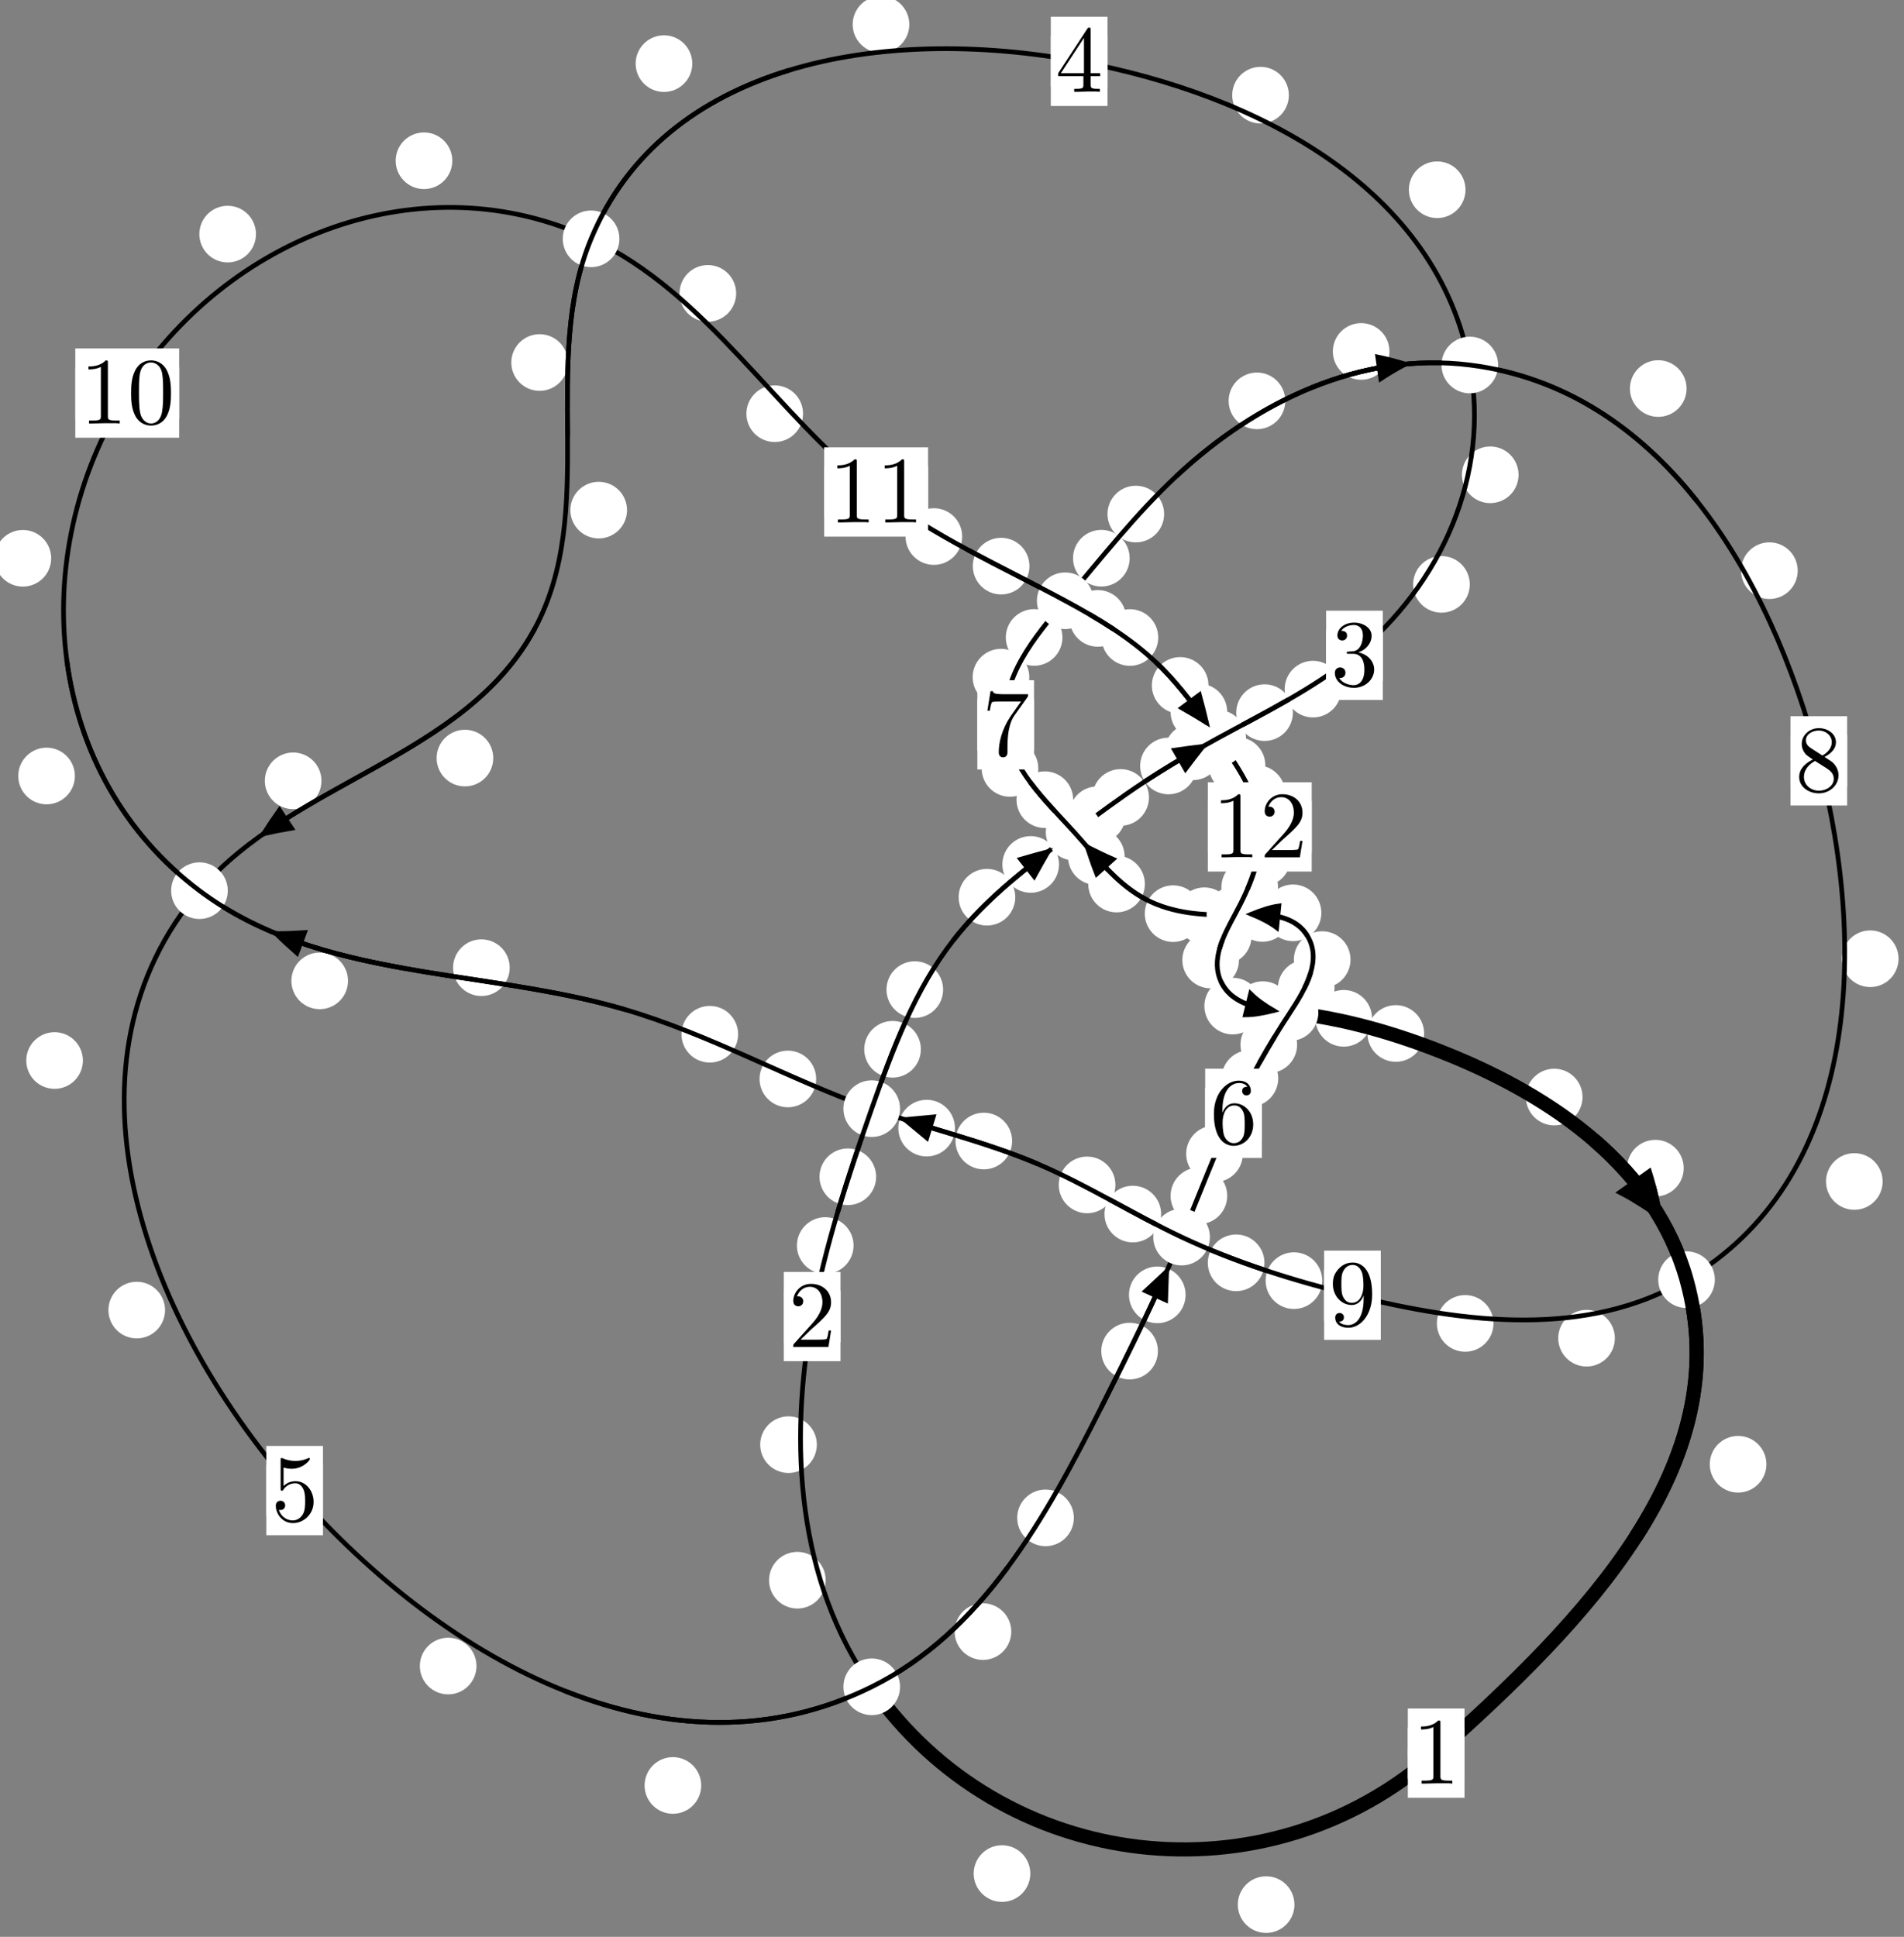 <?xml version="1.0"?>
<!-- Created by MetaPost 1.999 on 2021.07.06:0002 -->
<svg version="1.1" xmlns="http://www.w3.org/2000/svg" xmlns:xlink="http://www.w3.org/1999/xlink" width="200.946" height="204.384" viewBox="0 0 200.946 204.384">
<rect x="0" y="0" width="200.946" height="204.384" fill="#808080" stroke="none"/>
<!-- Original BoundingBox: -92.575653 -25.974442 108.369949 178.409973 -->
  <defs>
    <g transform="scale(0.01,0.01)" id="GLYPHcmr10_48">
      <path style="fill-rule: evenodd;" d="M460 -320C460 -400,455 -480,420 -554C374 -650,292 -666,250 -666C190 -666,117 -640,76 -547C44 -478,39 -400,39 -320C39 -245,43 -155,84 -79C127 2,200 22,249 22C303 22,379 1,423 -94C455 -163,460 -241,460 -320M249 -0C210 -0,151 -25,133 -121C122 -181,122 -273,122 -332C122 -396,122 -462,130 -516C149 -635,224 -644,249 -644C282 -644,348 -626,367 -527C377 -471,377 -395,377 -332C377 -257,377 -189,366 -125C351 -30,294 -0,249 -0"></path>
    </g>
    <g transform="scale(0.01,0.01)" id="GLYPHcmr10_49">
      <path style="fill-rule: evenodd;" d="M294 -640C294 -664,294 -666,271 -666C209 -602,121 -602,89 -602L89 -571C109 -571,168 -571,220 -597L220 -79C220 -43,217 -31,127 -31L95 -31L95 -0L257 -0L130 -3L217 -3L257 -3L297 -3L384 -3L419 -0L419 -31L387 -31C297 -31,294 -42,294 -79"></path>
    </g>
    <g transform="scale(0.01,0.01)" id="GLYPHcmr10_50">
      <path style="fill-rule: evenodd;" d="M127 -77L233 -180C389 -318,449 -372,449 -472C449 -586,359 -666,237 -666C124 -666,50 -574,50 -485C50 -429,100 -429,103 -429C120 -429,155 -441,155 -482C155 -508,137 -534,102 -534C94 -534,92 -534,89 -533C112 -598,166 -635,224 -635C315 -635,358 -554,358 -472C358 -392,308 -313,253 -251L61 -37C50 -26,50 -24,50 -0L421 -0L449 -174L424 -174C419 -144,412 -100,402 -85C395 -77,329 -77,307 -77"></path>
    </g>
    <g transform="scale(0.01,0.01)" id="GLYPHcmr10_51">
      <path style="fill-rule: evenodd;" d="M290 -352C372 -379,430 -449,430 -528C430 -610,342 -666,246 -666C145 -666,69 -606,69 -530C69 -497,91 -478,120 -478C151 -478,171 -500,171 -529C171 -579,124 -579,109 -579C140 -628,206 -641,242 -641C283 -641,338 -619,338 -529C338 -517,336 -459,310 -415C280 -367,246 -364,221 -363C213 -362,189 -360,182 -360C174 -359,167 -358,167 -348C167 -337,174 -337,191 -337L235 -337C317 -337,354 -269,354 -171C354 -35,285 -6,241 -6C198 -6,123 -23,88 -82C123 -77,154 -99,154 -137C154 -173,127 -193,98 -193C74 -193,42 -179,42 -135C42 -44,135 22,244 22C366 22,457 -69,457 -171C457 -253,394 -331,290 -352"></path>
    </g>
    <g transform="scale(0.01,0.01)" id="GLYPHcmr10_52">
      <path style="fill-rule: evenodd;" d="M294 -165L294 -78C294 -42,292 -31,218 -31L197 -31L197 -0L332 -0L238 -3L290 -3L332 -3L374 -3L427 -3L468 -0L468 -31L447 -31C373 -31,371 -42,371 -78L371 -165L471 -165L471 -196L371 -196L371 -651C371 -671,371 -677,355 -677C346 -677,343 -677,335 -665L28 -196L28 -165M300 -196L56 -196L300 -569"></path>
    </g>
    <g transform="scale(0.01,0.01)" id="GLYPHcmr10_53">
      <path style="fill-rule: evenodd;" d="M449 -201C449 -320,367 -420,259 -420C211 -420,168 -404,132 -369L132 -564C152 -558,185 -551,217 -551C340 -551,410 -642,410 -655C410 -661,407 -666,400 -666C399 -666,397 -666,392 -663C372 -654,323 -634,256 -634C216 -634,170 -641,123 -662C115 -665,113 -665,111 -665C101 -665,101 -657,101 -641L101 -345C101 -327,101 -319,115 -319C122 -319,124 -322,128 -328C139 -344,176 -398,257 -398C309 -398,334 -352,342 -334C358 -297,360 -258,360 -208C360 -173,360 -113,336 -71C312 -32,275 -6,229 -6C156 -6,99 -59,82 -118C85 -117,88 -116,99 -116C132 -116,149 -141,149 -165C149 -189,132 -214,99 -214C85 -214,50 -207,50 -161C50 -75,119 22,231 22C347 22,449 -74,449 -201"></path>
    </g>
    <g transform="scale(0.01,0.01)" id="GLYPHcmr10_54">
      <path style="fill-rule: evenodd;" d="M132 -328L132 -352C132 -605,256 -641,307 -641C331 -641,373 -635,395 -601C380 -601,340 -601,340 -556C340 -525,364 -510,386 -510C402 -510,432 -519,432 -558C432 -618,388 -666,305 -666C177 -666,42 -537,42 -316C42 -49,158 22,251 22C362 22,457 -72,457 -204C457 -331,368 -427,257 -427C189 -427,152 -376,132 -328M251 -6C188 -6,158 -66,152 -81C134 -128,134 -208,134 -226C134 -304,166 -404,256 -404C272 -404,318 -404,349 -342C367 -305,367 -254,367 -205C367 -157,367 -107,350 -71C320 -11,274 -6,251 -6"></path>
    </g>
    <g transform="scale(0.01,0.01)" id="GLYPHcmr10_55">
      <path style="fill-rule: evenodd;" d="M476 -609C485 -621,485 -623,485 -644L242 -644C120 -644,118 -657,114 -676L89 -676L56 -470L81 -470C84 -486,93 -549,106 -561C113 -567,191 -567,204 -567L411 -567C400 -551,321 -442,299 -409C209 -274,176 -135,176 -33C176 -23,176 22,222 22C268 22,268 -23,268 -33L268 -84C268 -139,271 -194,279 -248C283 -271,297 -357,341 -419"></path>
    </g>
    <g transform="scale(0.01,0.01)" id="GLYPHcmr10_56">
      <path style="fill-rule: evenodd;" d="M163 -457C117 -487,113 -521,113 -538C113 -599,178 -641,249 -641C322 -641,386 -589,386 -517C386 -460,347 -412,287 -377M309 -362C381 -399,430 -451,430 -517C430 -609,341 -666,250 -666C150 -666,69 -592,69 -499C69 -481,71 -436,113 -389C124 -377,161 -352,186 -335C128 -306,42 -250,42 -151C42 -45,144 22,249 22C362 22,457 -61,457 -168C457 -204,446 -249,408 -291C389 -312,373 -322,309 -362M209 -320L332 -242C360 -223,407 -193,407 -132C407 -58,332 -6,250 -6C164 -6,92 -68,92 -151C92 -209,124 -273,209 -320"></path>
    </g>
    <g transform="scale(0.01,0.01)" id="GLYPHcmr10_57">
      <path style="fill-rule: evenodd;" d="M367 -318L367 -286C367 -52,263 -6,205 -6C188 -6,134 -8,107 -42C151 -42,159 -71,159 -88C159 -119,135 -134,113 -134C97 -134,67 -125,67 -86C67 -19,121 22,206 22C335 22,457 -114,457 -329C457 -598,342 -666,253 -666C198 -666,149 -648,106 -603C65 -558,42 -516,42 -441C42 -316,130 -218,242 -218C303 -218,344 -260,367 -318M243 -241C227 -241,181 -241,150 -304C132 -341,132 -391,132 -440C132 -494,132 -541,153 -578C180 -628,218 -641,253 -641C299 -641,332 -607,349 -562C361 -530,365 -467,365 -421C365 -338,331 -241,243 -241"></path>
    </g>
  </defs>
  <path d="M136.614 200.986C136.614 200.193,136.299 199.433,135.739 198.872C135.178 198.312,134.418 197.997,133.626 197.997C132.833 197.997,132.073 198.312,131.512 198.872C130.952 199.433,130.637 200.193,130.637 200.986C130.637 201.778,130.952 202.539,131.512 203.099C132.073 203.66,132.833 203.974,133.626 203.974C134.418 203.974,135.178 203.66,135.739 203.099C136.299 202.539,136.614 201.778,136.614 200.986Z" style="fill: rgb(100%,100%,100%);stroke: none;"></path>
  <path d="M154.56 185.003C154.56 184.21,154.245 183.45,153.684 182.89C153.124 182.329,152.364 182.014,151.571 182.014C150.778 182.014,150.018 182.329,149.458 182.89C148.897 183.45,148.582 184.21,148.582 185.003C148.582 185.796,148.897 186.556,149.458 187.116C150.018 187.677,150.778 187.992,151.571 187.992C152.364 187.992,153.124 187.677,153.684 187.116C154.245 186.556,154.56 185.796,154.56 185.003Z" style="fill: rgb(100%,100%,100%);stroke: none;"></path>
  <path d="M87.142 166.752C87.142 165.959,86.827 165.199,86.266 164.639C85.706 164.078,84.946 163.763,84.153 163.763C83.36 163.763,82.6 164.078,82.04 164.639C81.479 165.199,81.164 165.959,81.164 166.752C81.164 167.545,81.479 168.305,82.04 168.865C82.6 169.426,83.36 169.741,84.153 169.741C84.946 169.741,85.706 169.426,86.266 168.865C86.827 168.305,87.142 167.545,87.142 166.752Z" style="fill: rgb(100%,100%,100%);stroke: none;"></path>
  <path d="M108.738 197.709C108.738 196.916,108.423 196.156,107.863 195.595C107.302 195.035,106.542 194.72,105.75 194.72C104.957 194.72,104.197 195.035,103.636 195.595C103.076 196.156,102.761 196.916,102.761 197.709C102.761 198.501,103.076 199.262,103.636 199.822C104.197 200.382,104.957 200.697,105.75 200.697C106.542 200.697,107.302 200.382,107.863 199.822C108.423 199.262,108.738 198.501,108.738 197.709Z" style="fill: rgb(100%,100%,100%);stroke: none;"></path>
  <path d="M90.084 131.435C90.084 130.642,89.769 129.882,89.208 129.322C88.648 128.761,87.888 128.446,87.095 128.446C86.302 128.446,85.542 128.761,84.982 129.322C84.421 129.882,84.106 130.642,84.106 131.435C84.106 132.228,84.421 132.988,84.982 133.548C85.542 134.109,86.302 134.424,87.095 134.424C87.888 134.424,88.648 134.109,89.208 133.548C89.769 132.988,90.084 132.228,90.084 131.435Z" style="fill: rgb(100%,100%,100%);stroke: none;"></path>
  <path d="M86.208 152.448C86.208 151.656,85.893 150.896,85.333 150.335C84.772 149.775,84.012 149.46,83.22 149.46C82.427 149.46,81.667 149.775,81.106 150.335C80.546 150.896,80.231 151.656,80.231 152.448C80.231 153.241,80.546 154.001,81.106 154.562C81.667 155.122,82.427 155.437,83.22 155.437C84.012 155.437,84.772 155.122,85.333 154.562C85.893 154.001,86.208 153.241,86.208 152.448Z" style="fill: rgb(100%,100%,100%);stroke: none;"></path>
  <path d="M97.187 110.727C97.187 109.934,96.872 109.174,96.312 108.613C95.751 108.053,94.991 107.738,94.199 107.738C93.406 107.738,92.646 108.053,92.085 108.613C91.525 109.174,91.21 109.934,91.21 110.727C91.21 111.519,91.525 112.28,92.085 112.84C92.646 113.401,93.406 113.715,94.199 113.715C94.991 113.715,95.751 113.401,96.312 112.84C96.872 112.28,97.187 111.519,97.187 110.727Z" style="fill: rgb(100%,100%,100%);stroke: none;"></path>
  <path d="M92.466 124.18C92.466 123.387,92.151 122.627,91.591 122.066C91.03 121.506,90.27 121.191,89.478 121.191C88.685 121.191,87.925 121.506,87.364 122.066C86.804 122.627,86.489 123.387,86.489 124.18C86.489 124.972,86.804 125.732,87.364 126.293C87.925 126.853,88.685 127.168,89.478 127.168C90.27 127.168,91.03 126.853,91.591 126.293C92.151 125.732,92.466 124.972,92.466 124.18Z" style="fill: rgb(100%,100%,100%);stroke: none;"></path>
  <path d="M107.151 94.679C107.151 93.887,106.836 93.127,106.276 92.566C105.715 92.006,104.955 91.691,104.162 91.691C103.37 91.691,102.609 92.006,102.049 92.566C101.488 93.127,101.174 93.887,101.174 94.679C101.174 95.472,101.488 96.232,102.049 96.793C102.609 97.353,103.37 97.668,104.162 97.668C104.955 97.668,105.715 97.353,106.276 96.793C106.836 96.232,107.151 95.472,107.151 94.679Z" style="fill: rgb(100%,100%,100%);stroke: none;"></path>
  <path d="M99.536 104.428C99.536 103.635,99.221 102.875,98.661 102.315C98.1 101.754,97.34 101.439,96.547 101.439C95.755 101.439,94.994 101.754,94.434 102.315C93.874 102.875,93.559 103.635,93.559 104.428C93.559 105.221,93.874 105.981,94.434 106.541C94.994 107.102,95.755 107.417,96.547 107.417C97.34 107.417,98.1 107.102,98.661 106.541C99.221 105.981,99.536 105.221,99.536 104.428Z" style="fill: rgb(100%,100%,100%);stroke: none;"></path>
  <path d="M118.804 85.978C118.804 85.185,118.489 84.425,117.928 83.864C117.368 83.304,116.608 82.989,115.815 82.989C115.022 82.989,114.262 83.304,113.702 83.864C113.141 84.425,112.826 85.185,112.826 85.978C112.826 86.77,113.141 87.531,113.702 88.091C114.262 88.651,115.022 88.966,115.815 88.966C116.608 88.966,117.368 88.651,117.928 88.091C118.489 87.531,118.804 86.77,118.804 85.978Z" style="fill: rgb(100%,100%,100%);stroke: none;"></path>
  <path d="M111.767 91.22C111.767 90.428,111.452 89.668,110.892 89.107C110.331 88.547,109.571 88.232,108.778 88.232C107.986 88.232,107.225 88.547,106.665 89.107C106.104 89.668,105.789 90.428,105.789 91.22C105.789 92.013,106.104 92.773,106.665 93.334C107.225 93.894,107.986 94.209,108.778 94.209C109.571 94.209,110.331 93.894,110.892 93.334C111.452 92.773,111.767 92.013,111.767 91.22Z" style="fill: rgb(100%,100%,100%);stroke: none;"></path>
  <path d="M126.306 80.83C126.306 80.037,125.991 79.277,125.431 78.717C124.87 78.156,124.11 77.841,123.318 77.841C122.525 77.841,121.765 78.156,121.204 78.717C120.644 79.277,120.329 80.037,120.329 80.83C120.329 81.623,120.644 82.383,121.204 82.943C121.765 83.504,122.525 83.819,123.318 83.819C124.11 83.819,124.87 83.504,125.431 82.943C125.991 82.383,126.306 81.623,126.306 80.83Z" style="fill: rgb(100%,100%,100%);stroke: none;"></path>
  <path d="M121.26 84.15C121.26 83.358,120.945 82.598,120.385 82.037C119.824 81.477,119.064 81.162,118.272 81.162C117.479 81.162,116.719 81.477,116.158 82.037C115.598 82.598,115.283 83.358,115.283 84.15C115.283 84.943,115.598 85.703,116.158 86.264C116.719 86.824,117.479 87.139,118.272 87.139C119.064 87.139,119.824 86.824,120.385 86.264C120.945 85.703,121.26 84.943,121.26 84.15Z" style="fill: rgb(100%,100%,100%);stroke: none;"></path>
  <path d="M136.449 75.201C136.449 74.408,136.134 73.648,135.574 73.087C135.013 72.527,134.253 72.212,133.461 72.212C132.668 72.212,131.908 72.527,131.347 73.087C130.787 73.648,130.472 74.408,130.472 75.201C130.472 75.993,130.787 76.753,131.347 77.314C131.908 77.874,132.668 78.189,133.461 78.189C134.253 78.189,135.013 77.874,135.574 77.314C136.134 76.753,136.449 75.993,136.449 75.201Z" style="fill: rgb(100%,100%,100%);stroke: none;"></path>
  <path d="M128.885 79.333C128.885 78.54,128.57 77.78,128.009 77.22C127.449 76.659,126.689 76.344,125.896 76.344C125.103 76.344,124.343 76.659,123.783 77.22C123.222 77.78,122.907 78.54,122.907 79.333C122.907 80.126,123.222 80.886,123.783 81.446C124.343 82.007,125.103 82.322,125.896 82.322C126.689 82.322,127.449 82.007,128.009 81.446C128.57 80.886,128.885 80.126,128.885 79.333Z" style="fill: rgb(100%,100%,100%);stroke: none;"></path>
  <path d="M155.121 61.666C155.121 60.874,154.806 60.113,154.246 59.553C153.685 58.992,152.925 58.678,152.133 58.678C151.34 58.678,150.58 58.992,150.019 59.553C149.459 60.113,149.144 60.874,149.144 61.666C149.144 62.459,149.459 63.219,150.019 63.78C150.58 64.34,151.34 64.655,152.133 64.655C152.925 64.655,153.685 64.34,154.246 63.78C154.806 63.219,155.121 62.459,155.121 61.666Z" style="fill: rgb(100%,100%,100%);stroke: none;"></path>
  <path d="M141.562 72.72C141.562 71.927,141.247 71.167,140.686 70.606C140.126 70.046,139.366 69.731,138.573 69.731C137.78 69.731,137.02 70.046,136.46 70.606C135.899 71.167,135.584 71.927,135.584 72.72C135.584 73.512,135.899 74.273,136.46 74.833C137.02 75.394,137.78 75.709,138.573 75.709C139.366 75.709,140.126 75.394,140.686 74.833C141.247 74.273,141.562 73.512,141.562 72.72Z" style="fill: rgb(100%,100%,100%);stroke: none;"></path>
  <path d="M154.667 20.023C154.667 19.231,154.353 18.47,153.792 17.91C153.232 17.349,152.471 17.034,151.679 17.034C150.886 17.034,150.126 17.349,149.565 17.91C149.005 18.47,148.69 19.231,148.69 20.023C148.69 20.816,149.005 21.576,149.565 22.137C150.126 22.697,150.886 23.012,151.679 23.012C152.471 23.012,153.232 22.697,153.792 22.137C154.353 21.576,154.667 20.816,154.667 20.023Z" style="fill: rgb(100%,100%,100%);stroke: none;"></path>
  <path d="M160.268 50.104C160.268 49.312,159.953 48.552,159.392 47.991C158.832 47.431,158.072 47.116,157.279 47.116C156.486 47.116,155.726 47.431,155.166 47.991C154.605 48.552,154.29 49.312,154.29 50.104C154.29 50.897,154.605 51.657,155.166 52.218C155.726 52.778,156.486 53.093,157.279 53.093C158.072 53.093,158.832 52.778,159.392 52.218C159.953 51.657,160.268 50.897,160.268 50.104Z" style="fill: rgb(100%,100%,100%);stroke: none;"></path>
  <path d="M95.968 2.579C95.968 1.786,95.653 1.026,95.092 0.465C94.532 -0.095,93.772 -0.41,92.979 -0.41C92.186 -0.41,91.426 -0.095,90.866 0.465C90.305 1.026,89.99 1.786,89.99 2.579C89.99 3.371,90.305 4.132,90.866 4.692C91.426 5.253,92.186 5.568,92.979 5.568C93.772 5.568,94.532 5.253,95.092 4.692C95.653 4.132,95.968 3.371,95.968 2.579Z" style="fill: rgb(100%,100%,100%);stroke: none;"></path>
  <path d="M136.024 10.043C136.024 9.25,135.709 8.49,135.149 7.93C134.588 7.369,133.828 7.054,133.036 7.054C132.243 7.054,131.483 7.369,130.922 7.93C130.362 8.49,130.047 9.25,130.047 10.043C130.047 10.836,130.362 11.596,130.922 12.156C131.483 12.717,132.243 13.032,133.036 13.032C133.828 13.032,134.588 12.717,135.149 12.156C135.709 11.596,136.024 10.836,136.024 10.043Z" style="fill: rgb(100%,100%,100%);stroke: none;"></path>
  <path d="M59.94 38.255C59.94 37.463,59.625 36.702,59.064 36.142C58.504 35.581,57.744 35.266,56.951 35.266C56.158 35.266,55.398 35.581,54.838 36.142C54.277 36.702,53.962 37.463,53.962 38.255C53.962 39.048,54.277 39.808,54.838 40.369C55.398 40.929,56.158 41.244,56.951 41.244C57.744 41.244,58.504 40.929,59.064 40.369C59.625 39.808,59.94 39.048,59.94 38.255Z" style="fill: rgb(100%,100%,100%);stroke: none;"></path>
  <path d="M73.063 6.715C73.063 5.922,72.748 5.162,72.188 4.601C71.627 4.041,70.867 3.726,70.075 3.726C69.282 3.726,68.522 4.041,67.961 4.601C67.401 5.162,67.086 5.922,67.086 6.715C67.086 7.507,67.401 8.267,67.961 8.828C68.522 9.388,69.282 9.703,70.075 9.703C70.867 9.703,71.627 9.388,72.188 8.828C72.748 8.267,73.063 7.507,73.063 6.715Z" style="fill: rgb(100%,100%,100%);stroke: none;"></path>
  <path d="M52.058 79.996C52.058 79.203,51.743 78.443,51.183 77.882C50.622 77.322,49.862 77.007,49.069 77.007C48.277 77.007,47.516 77.322,46.956 77.882C46.395 78.443,46.08 79.203,46.08 79.996C46.08 80.788,46.395 81.549,46.956 82.109C47.516 82.67,48.277 82.985,49.069 82.985C49.862 82.985,50.622 82.67,51.183 82.109C51.743 81.549,52.058 80.788,52.058 79.996Z" style="fill: rgb(100%,100%,100%);stroke: none;"></path>
  <path d="M66.176 53.83C66.176 53.038,65.861 52.277,65.301 51.717C64.74 51.157,63.98 50.842,63.187 50.842C62.395 50.842,61.634 51.157,61.074 51.717C60.513 52.277,60.198 53.038,60.198 53.83C60.198 54.623,60.513 55.383,61.074 55.944C61.634 56.504,62.395 56.819,63.187 56.819C63.98 56.819,64.74 56.504,65.301 55.944C65.861 55.383,66.176 54.623,66.176 53.83Z" style="fill: rgb(100%,100%,100%);stroke: none;"></path>
  <path d="M8.749 111.912C8.749 111.119,8.434 110.359,7.874 109.799C7.313 109.238,6.553 108.923,5.761 108.923C4.968 108.923,4.208 109.238,3.647 109.799C3.087 110.359,2.772 111.119,2.772 111.912C2.772 112.705,3.087 113.465,3.647 114.025C4.208 114.586,4.968 114.901,5.761 114.901C6.553 114.901,7.313 114.586,7.874 114.025C8.434 113.465,8.749 112.705,8.749 111.912Z" style="fill: rgb(100%,100%,100%);stroke: none;"></path>
  <path d="M33.927 82.396C33.927 81.604,33.612 80.843,33.052 80.283C32.491 79.722,31.731 79.407,30.939 79.407C30.146 79.407,29.386 79.722,28.825 80.283C28.265 80.843,27.95 81.604,27.95 82.396C27.95 83.189,28.265 83.949,28.825 84.51C29.386 85.07,30.146 85.385,30.939 85.385C31.731 85.385,32.491 85.07,33.052 84.51C33.612 83.949,33.927 83.189,33.927 82.396Z" style="fill: rgb(100%,100%,100%);stroke: none;"></path>
  <path d="M50.287 175.809C50.287 175.017,49.972 174.256,49.411 173.696C48.851 173.136,48.091 172.821,47.298 172.821C46.505 172.821,45.745 173.136,45.185 173.696C44.624 174.256,44.309 175.017,44.309 175.809C44.309 176.602,44.624 177.362,45.185 177.923C45.745 178.483,46.505 178.798,47.298 178.798C48.091 178.798,48.851 178.483,49.411 177.923C49.972 177.362,50.287 176.602,50.287 175.809Z" style="fill: rgb(100%,100%,100%);stroke: none;"></path>
  <path d="M17.42 138.248C17.42 137.455,17.105 136.695,16.545 136.135C15.984 135.574,15.224 135.259,14.431 135.259C13.639 135.259,12.879 135.574,12.318 136.135C11.758 136.695,11.443 137.455,11.443 138.248C11.443 139.041,11.758 139.801,12.318 140.361C12.879 140.922,13.639 141.237,14.431 141.237C15.224 141.237,15.984 140.922,16.545 140.361C17.105 139.801,17.42 139.041,17.42 138.248Z" style="fill: rgb(100%,100%,100%);stroke: none;"></path>
  <path d="M106.728 172.175C106.728 171.382,106.413 170.622,105.853 170.062C105.292 169.501,104.532 169.186,103.74 169.186C102.947 169.186,102.187 169.501,101.626 170.062C101.066 170.622,100.751 171.382,100.751 172.175C100.751 172.968,101.066 173.728,101.626 174.288C102.187 174.849,102.947 175.164,103.74 175.164C104.532 175.164,105.292 174.849,105.853 174.288C106.413 173.728,106.728 172.968,106.728 172.175Z" style="fill: rgb(100%,100%,100%);stroke: none;"></path>
  <path d="M74.005 188.412C74.005 187.619,73.69 186.859,73.13 186.298C72.569 185.738,71.809 185.423,71.016 185.423C70.224 185.423,69.464 185.738,68.903 186.298C68.343 186.859,68.028 187.619,68.028 188.412C68.028 189.204,68.343 189.964,68.903 190.525C69.464 191.085,70.224 191.4,71.016 191.4C71.809 191.4,72.569 191.085,73.13 190.525C73.69 189.964,74.005 189.204,74.005 188.412Z" style="fill: rgb(100%,100%,100%);stroke: none;"></path>
  <path d="M122.205 142.576C122.205 141.783,121.89 141.023,121.33 140.462C120.77 139.902,120.009 139.587,119.217 139.587C118.424 139.587,117.664 139.902,117.103 140.462C116.543 141.023,116.228 141.783,116.228 142.576C116.228 143.368,116.543 144.128,117.103 144.689C117.664 145.249,118.424 145.564,119.217 145.564C120.009 145.564,120.77 145.249,121.33 144.689C121.89 144.128,122.205 143.368,122.205 142.576Z" style="fill: rgb(100%,100%,100%);stroke: none;"></path>
  <path d="M113.334 160.173C113.334 159.38,113.019 158.62,112.458 158.06C111.898 157.499,111.138 157.184,110.345 157.184C109.552 157.184,108.792 157.499,108.232 158.06C107.671 158.62,107.356 159.38,107.356 160.173C107.356 160.966,107.671 161.726,108.232 162.286C108.792 162.847,109.552 163.162,110.345 163.162C111.138 163.162,111.898 162.847,112.458 162.286C113.019 161.726,113.334 160.966,113.334 160.173Z" style="fill: rgb(100%,100%,100%);stroke: none;"></path>
  <path d="M129.52 126.19C129.52 125.397,129.205 124.637,128.645 124.077C128.084 123.516,127.324 123.201,126.531 123.201C125.739 123.201,124.978 123.516,124.418 124.077C123.857 124.637,123.542 125.397,123.542 126.19C123.542 126.983,123.857 127.743,124.418 128.303C124.978 128.864,125.739 129.179,126.531 129.179C127.324 129.179,128.084 128.864,128.645 128.303C129.205 127.743,129.52 126.983,129.52 126.19Z" style="fill: rgb(100%,100%,100%);stroke: none;"></path>
  <path d="M125.127 136.64C125.127 135.847,124.812 135.087,124.252 134.526C123.691 133.966,122.931 133.651,122.139 133.651C121.346 133.651,120.586 133.966,120.025 134.526C119.465 135.087,119.15 135.847,119.15 136.64C119.15 137.432,119.465 138.192,120.025 138.753C120.586 139.313,121.346 139.628,122.139 139.628C122.931 139.628,123.691 139.313,124.252 138.753C124.812 138.192,125.127 137.432,125.127 136.64Z" style="fill: rgb(100%,100%,100%);stroke: none;"></path>
  <path d="M134.902 113.8C134.902 113.008,134.588 112.248,134.027 111.687C133.467 111.127,132.706 110.812,131.914 110.812C131.121 110.812,130.361 111.127,129.8 111.687C129.24 112.248,128.925 113.008,128.925 113.8C128.925 114.593,129.24 115.353,129.8 115.914C130.361 116.474,131.121 116.789,131.914 116.789C132.706 116.789,133.467 116.474,134.027 115.914C134.588 115.353,134.902 114.593,134.902 113.8Z" style="fill: rgb(100%,100%,100%);stroke: none;"></path>
  <path d="M131.165 121.758C131.165 120.966,130.85 120.206,130.29 119.645C129.729 119.085,128.969 118.77,128.177 118.77C127.384 118.77,126.624 119.085,126.063 119.645C125.503 120.206,125.188 120.966,125.188 121.758C125.188 122.551,125.503 123.311,126.063 123.872C126.624 124.432,127.384 124.747,128.177 124.747C128.969 124.747,129.729 124.432,130.29 123.872C130.85 123.311,131.165 122.551,131.165 121.758Z" style="fill: rgb(100%,100%,100%);stroke: none;"></path>
  <path d="M140.846 104.265C140.846 103.472,140.531 102.712,139.97 102.152C139.41 101.591,138.65 101.276,137.857 101.276C137.064 101.276,136.304 101.591,135.744 102.152C135.183 102.712,134.868 103.472,134.868 104.265C134.868 105.058,135.183 105.818,135.744 106.378C136.304 106.939,137.064 107.254,137.857 107.254C138.65 107.254,139.41 106.939,139.97 106.378C140.531 105.818,140.846 105.058,140.846 104.265Z" style="fill: rgb(100%,100%,100%);stroke: none;"></path>
  <path d="M136.895 110.246C136.895 109.453,136.58 108.693,136.02 108.133C135.459 107.572,134.699 107.257,133.906 107.257C133.114 107.257,132.354 107.572,131.793 108.133C131.233 108.693,130.918 109.453,130.918 110.246C130.918 111.039,131.233 111.799,131.793 112.359C132.354 112.92,133.114 113.235,133.906 113.235C134.699 113.235,135.459 112.92,136.02 112.359C136.58 111.799,136.895 111.039,136.895 110.246Z" style="fill: rgb(100%,100%,100%);stroke: none;"></path>
  <path d="M139.454 96.326C139.454 95.533,139.139 94.773,138.579 94.212C138.018 93.652,137.258 93.337,136.465 93.337C135.673 93.337,134.912 93.652,134.352 94.212C133.792 94.773,133.477 95.533,133.477 96.326C133.477 97.118,133.792 97.878,134.352 98.439C134.912 98.999,135.673 99.314,136.465 99.314C137.258 99.314,138.018 98.999,138.579 98.439C139.139 97.878,139.454 97.118,139.454 96.326Z" style="fill: rgb(100%,100%,100%);stroke: none;"></path>
  <path d="M142.531 101.262C142.531 100.469,142.216 99.709,141.656 99.148C141.095 98.588,140.335 98.273,139.542 98.273C138.75 98.273,137.99 98.588,137.429 99.148C136.869 99.709,136.554 100.469,136.554 101.262C136.554 102.054,136.869 102.814,137.429 103.375C137.99 103.935,138.75 104.25,139.542 104.25C140.335 104.25,141.095 103.935,141.656 103.375C142.216 102.814,142.531 102.054,142.531 101.262Z" style="fill: rgb(100%,100%,100%);stroke: none;"></path>
  <path d="M130.095 96.636C130.095 95.843,129.78 95.083,129.219 94.522C128.659 93.962,127.899 93.647,127.106 93.647C126.313 93.647,125.553 93.962,124.993 94.522C124.432 95.083,124.117 95.843,124.117 96.636C124.117 97.428,124.432 98.188,124.993 98.749C125.553 99.309,126.313 99.624,127.106 99.624C127.899 99.624,128.659 99.309,129.219 98.749C129.78 98.188,130.095 97.428,130.095 96.636Z" style="fill: rgb(100%,100%,100%);stroke: none;"></path>
  <path d="M136.223 96.394C136.223 95.601,135.908 94.841,135.348 94.28C134.787 93.72,134.027 93.405,133.235 93.405C132.442 93.405,131.682 93.72,131.121 94.28C130.561 94.841,130.246 95.601,130.246 96.394C130.246 97.186,130.561 97.947,131.121 98.507C131.682 99.067,132.442 99.382,133.235 99.382C134.027 99.382,134.787 99.067,135.348 98.507C135.908 97.947,136.223 97.186,136.223 96.394Z" style="fill: rgb(100%,100%,100%);stroke: none;"></path>
  <path d="M120.83 93.289C120.83 92.496,120.515 91.736,119.954 91.176C119.394 90.615,118.634 90.3,117.841 90.3C117.048 90.3,116.288 90.615,115.728 91.176C115.167 91.736,114.852 92.496,114.852 93.289C114.852 94.082,115.167 94.842,115.728 95.402C116.288 95.963,117.048 96.278,117.841 96.278C118.634 96.278,119.394 95.963,119.954 95.402C120.515 94.842,120.83 94.082,120.83 93.289Z" style="fill: rgb(100%,100%,100%);stroke: none;"></path>
  <path d="M126.799 96.413C126.799 95.62,126.484 94.86,125.924 94.299C125.363 93.739,124.603 93.424,123.81 93.424C123.018 93.424,122.257 93.739,121.697 94.299C121.136 94.86,120.821 95.62,120.821 96.413C120.821 97.205,121.136 97.965,121.697 98.526C122.257 99.086,123.018 99.401,123.81 99.401C124.603 99.401,125.363 99.086,125.924 98.526C126.484 97.965,126.799 97.205,126.799 96.413Z" style="fill: rgb(100%,100%,100%);stroke: none;"></path>
  <path d="M113.259 84.387C113.259 83.595,112.944 82.835,112.384 82.274C111.823 81.714,111.063 81.399,110.271 81.399C109.478 81.399,108.718 81.714,108.157 82.274C107.597 82.835,107.282 83.595,107.282 84.387C107.282 85.18,107.597 85.94,108.157 86.501C108.718 87.061,109.478 87.376,110.271 87.376C111.063 87.376,111.823 87.061,112.384 86.501C112.944 85.94,113.259 85.18,113.259 84.387Z" style="fill: rgb(100%,100%,100%);stroke: none;"></path>
  <path d="M118.693 90.398C118.693 89.606,118.378 88.846,117.818 88.285C117.257 87.725,116.497 87.41,115.704 87.41C114.912 87.41,114.152 87.725,113.591 88.285C113.031 88.846,112.716 89.606,112.716 90.398C112.716 91.191,113.031 91.951,113.591 92.512C114.152 93.072,114.912 93.387,115.704 93.387C116.497 93.387,117.257 93.072,117.818 92.512C118.378 91.951,118.693 91.191,118.693 90.398Z" style="fill: rgb(100%,100%,100%);stroke: none;"></path>
  <path d="M108.632 71.457C108.632 70.664,108.317 69.904,107.756 69.344C107.196 68.783,106.436 68.468,105.643 68.468C104.85 68.468,104.09 68.783,103.53 69.344C102.969 69.904,102.654 70.664,102.654 71.457C102.654 72.25,102.969 73.01,103.53 73.57C104.09 74.131,104.85 74.446,105.643 74.446C106.436 74.446,107.196 74.131,107.756 73.57C108.317 73.01,108.632 72.25,108.632 71.457Z" style="fill: rgb(100%,100%,100%);stroke: none;"></path>
  <path d="M109.582 81.09C109.582 80.298,109.267 79.538,108.706 78.977C108.146 78.417,107.386 78.102,106.593 78.102C105.8 78.102,105.04 78.417,104.48 78.977C103.919 79.538,103.604 80.298,103.604 81.09C103.604 81.883,103.919 82.643,104.48 83.204C105.04 83.764,105.8 84.079,106.593 84.079C107.386 84.079,108.146 83.764,108.706 83.204C109.267 82.643,109.582 81.883,109.582 81.09Z" style="fill: rgb(100%,100%,100%);stroke: none;"></path>
  <path d="M119.223 58.904C119.223 58.111,118.908 57.351,118.348 56.791C117.787 56.23,117.027 55.915,116.234 55.915C115.442 55.915,114.682 56.23,114.121 56.791C113.561 57.351,113.246 58.111,113.246 58.904C113.246 59.697,113.561 60.457,114.121 61.017C114.682 61.578,115.442 61.893,116.234 61.893C117.027 61.893,117.787 61.578,118.348 61.017C118.908 60.457,119.223 59.697,119.223 58.904Z" style="fill: rgb(100%,100%,100%);stroke: none;"></path>
  <path d="M112.128 67.267C112.128 66.474,111.813 65.714,111.253 65.154C110.692 64.593,109.932 64.278,109.14 64.278C108.347 64.278,107.587 64.593,107.026 65.154C106.466 65.714,106.151 66.474,106.151 67.267C106.151 68.06,106.466 68.82,107.026 69.38C107.587 69.941,108.347 70.256,109.14 70.256C109.932 70.256,110.692 69.941,111.253 69.38C111.813 68.82,112.128 68.06,112.128 67.267Z" style="fill: rgb(100%,100%,100%);stroke: none;"></path>
  <path d="M135.646 42.301C135.646 41.509,135.331 40.748,134.771 40.188C134.21 39.627,133.45 39.313,132.658 39.313C131.865 39.313,131.105 39.627,130.544 40.188C129.984 40.748,129.669 41.509,129.669 42.301C129.669 43.094,129.984 43.854,130.544 44.415C131.105 44.975,131.865 45.29,132.658 45.29C133.45 45.29,134.21 44.975,134.771 44.415C135.331 43.854,135.646 43.094,135.646 42.301Z" style="fill: rgb(100%,100%,100%);stroke: none;"></path>
  <path d="M122.861 54.244C122.861 53.452,122.546 52.692,121.986 52.131C121.425 51.571,120.665 51.256,119.873 51.256C119.08 51.256,118.32 51.571,117.759 52.131C117.199 52.692,116.884 53.452,116.884 54.244C116.884 55.037,117.199 55.797,117.759 56.358C118.32 56.918,119.08 57.233,119.873 57.233C120.665 57.233,121.425 56.918,121.986 56.358C122.546 55.797,122.861 55.037,122.861 54.244Z" style="fill: rgb(100%,100%,100%);stroke: none;"></path>
  <path d="M177.997 41.001C177.997 40.208,177.682 39.448,177.122 38.888C176.561 38.327,175.801 38.012,175.008 38.012C174.216 38.012,173.455 38.327,172.895 38.888C172.335 39.448,172.02 40.208,172.02 41.001C172.02 41.794,172.335 42.554,172.895 43.114C173.455 43.675,174.216 43.99,175.008 43.99C175.801 43.99,176.561 43.675,177.122 43.114C177.682 42.554,177.997 41.794,177.997 41.001Z" style="fill: rgb(100%,100%,100%);stroke: none;"></path>
  <path d="M146.643 37.086C146.643 36.294,146.328 35.534,145.768 34.973C145.207 34.413,144.447 34.098,143.654 34.098C142.862 34.098,142.102 34.413,141.541 34.973C140.981 35.534,140.666 36.294,140.666 37.086C140.666 37.879,140.981 38.639,141.541 39.2C142.102 39.76,142.862 40.075,143.654 40.075C144.447 40.075,145.207 39.76,145.768 39.2C146.328 38.639,146.643 37.879,146.643 37.086Z" style="fill: rgb(100%,100%,100%);stroke: none;"></path>
  <path d="M200.37 101.172C200.37 100.379,200.055 99.619,199.495 99.059C198.934 98.498,198.174 98.183,197.381 98.183C196.589 98.183,195.828 98.498,195.268 99.059C194.707 99.619,194.392 100.379,194.392 101.172C194.392 101.965,194.707 102.725,195.268 103.285C195.828 103.846,196.589 104.161,197.381 104.161C198.174 104.161,198.934 103.846,199.495 103.285C200.055 102.725,200.37 101.965,200.37 101.172Z" style="fill: rgb(100%,100%,100%);stroke: none;"></path>
  <path d="M189.729 60.22C189.729 59.427,189.414 58.667,188.854 58.107C188.293 57.546,187.533 57.231,186.74 57.231C185.948 57.231,185.187 57.546,184.627 58.107C184.066 58.667,183.751 59.427,183.751 60.22C183.751 61.013,184.066 61.773,184.627 62.333C185.187 62.894,185.948 63.209,186.74 63.209C187.533 63.209,188.293 62.894,188.854 62.333C189.414 61.773,189.729 61.013,189.729 60.22Z" style="fill: rgb(100%,100%,100%);stroke: none;"></path>
  <path d="M170.431 141.213C170.431 140.42,170.116 139.66,169.556 139.1C168.995 138.539,168.235 138.224,167.442 138.224C166.65 138.224,165.889 138.539,165.329 139.1C164.768 139.66,164.454 140.42,164.454 141.213C164.454 142.006,164.768 142.766,165.329 143.326C165.889 143.887,166.65 144.202,167.442 144.202C168.235 144.202,168.995 143.887,169.556 143.326C170.116 142.766,170.431 142.006,170.431 141.213Z" style="fill: rgb(100%,100%,100%);stroke: none;"></path>
  <path d="M198.692 124.676C198.692 123.884,198.377 123.124,197.817 122.563C197.256 122.003,196.496 121.688,195.704 121.688C194.911 121.688,194.151 122.003,193.59 122.563C193.03 123.124,192.715 123.884,192.715 124.676C192.715 125.469,193.03 126.229,193.59 126.79C194.151 127.35,194.911 127.665,195.704 127.665C196.496 127.665,197.256 127.35,197.817 126.79C198.377 126.229,198.692 125.469,198.692 124.676Z" style="fill: rgb(100%,100%,100%);stroke: none;"></path>
  <path d="M139.551 135.139C139.551 134.347,139.236 133.586,138.675 133.026C138.115 132.466,137.354 132.151,136.562 132.151C135.769 132.151,135.009 132.466,134.448 133.026C133.888 133.586,133.573 134.347,133.573 135.139C133.573 135.932,133.888 136.692,134.448 137.253C135.009 137.813,135.769 138.128,136.562 138.128C137.354 138.128,138.115 137.813,138.675 137.253C139.236 136.692,139.551 135.932,139.551 135.139Z" style="fill: rgb(100%,100%,100%);stroke: none;"></path>
  <path d="M157.623 139.653C157.623 138.86,157.308 138.1,156.747 137.539C156.187 136.979,155.426 136.664,154.634 136.664C153.841 136.664,153.081 136.979,152.52 137.539C151.96 138.1,151.645 138.86,151.645 139.653C151.645 140.445,151.96 141.206,152.52 141.766C153.081 142.327,153.841 142.642,154.634 142.642C155.426 142.642,156.187 142.327,156.747 141.766C157.308 141.206,157.623 140.445,157.623 139.653Z" style="fill: rgb(100%,100%,100%);stroke: none;"></path>
  <path d="M122.544 128.115C122.544 127.322,122.229 126.562,121.668 126.002C121.108 125.441,120.348 125.126,119.555 125.126C118.762 125.126,118.002 125.441,117.442 126.002C116.881 126.562,116.566 127.322,116.566 128.115C116.566 128.908,116.881 129.668,117.442 130.228C118.002 130.789,118.762 131.104,119.555 131.104C120.348 131.104,121.108 130.789,121.668 130.228C122.229 129.668,122.544 128.908,122.544 128.115Z" style="fill: rgb(100%,100%,100%);stroke: none;"></path>
  <path d="M133.449 133.26C133.449 132.467,133.134 131.707,132.573 131.147C132.013 130.586,131.253 130.271,130.46 130.271C129.667 130.271,128.907 130.586,128.347 131.147C127.786 131.707,127.471 132.467,127.471 133.26C127.471 134.053,127.786 134.813,128.347 135.373C128.907 135.934,129.667 136.249,130.46 136.249C131.253 136.249,132.013 135.934,132.573 135.373C133.134 134.813,133.449 134.053,133.449 133.26Z" style="fill: rgb(100%,100%,100%);stroke: none;"></path>
  <path d="M106.819 120.408C106.819 119.615,106.504 118.855,105.944 118.295C105.383 117.734,104.623 117.419,103.83 117.419C103.038 117.419,102.278 117.734,101.717 118.295C101.157 118.855,100.842 119.615,100.842 120.408C100.842 121.201,101.157 121.961,101.717 122.521C102.278 123.082,103.038 123.397,103.83 123.397C104.623 123.397,105.383 123.082,105.944 122.521C106.504 121.961,106.819 121.201,106.819 120.408Z" style="fill: rgb(100%,100%,100%);stroke: none;"></path>
  <path d="M117.72 125.038C117.72 124.245,117.405 123.485,116.844 122.925C116.284 122.364,115.524 122.049,114.731 122.049C113.938 122.049,113.178 122.364,112.618 122.925C112.057 123.485,111.742 124.245,111.742 125.038C111.742 125.831,112.057 126.591,112.618 127.151C113.178 127.712,113.938 128.027,114.731 128.027C115.524 128.027,116.284 127.712,116.844 127.151C117.405 126.591,117.72 125.831,117.72 125.038Z" style="fill: rgb(100%,100%,100%);stroke: none;"></path>
  <path d="M86.139 113.858C86.139 113.065,85.824 112.305,85.264 111.744C84.703 111.184,83.943 110.869,83.15 110.869C82.358 110.869,81.597 111.184,81.037 111.744C80.476 112.305,80.162 113.065,80.162 113.858C80.162 114.65,80.476 115.411,81.037 115.971C81.597 116.531,82.358 116.846,83.15 116.846C83.943 116.846,84.703 116.531,85.264 115.971C85.824 115.411,86.139 114.65,86.139 113.858Z" style="fill: rgb(100%,100%,100%);stroke: none;"></path>
  <path d="M100.785 119.044C100.785 118.252,100.47 117.492,99.91 116.931C99.349 116.371,98.589 116.056,97.797 116.056C97.004 116.056,96.244 116.371,95.683 116.931C95.123 117.492,94.808 118.252,94.808 119.044C94.808 119.837,95.123 120.597,95.683 121.158C96.244 121.718,97.004 122.033,97.797 122.033C98.589 122.033,99.349 121.718,99.91 121.158C100.47 120.597,100.785 119.837,100.785 119.044Z" style="fill: rgb(100%,100%,100%);stroke: none;"></path>
  <path d="M53.794 102.115C53.794 101.322,53.479 100.562,52.919 100.002C52.358 99.441,51.598 99.126,50.806 99.126C50.013 99.126,49.253 99.441,48.692 100.002C48.132 100.562,47.817 101.322,47.817 102.115C47.817 102.908,48.132 103.668,48.692 104.228C49.253 104.789,50.013 105.104,50.806 105.104C51.598 105.104,52.358 104.789,52.919 104.228C53.479 103.668,53.794 102.908,53.794 102.115Z" style="fill: rgb(100%,100%,100%);stroke: none;"></path>
  <path d="M77.9 109.139C77.9 108.347,77.585 107.586,77.024 107.026C76.464 106.465,75.704 106.151,74.911 106.151C74.118 106.151,73.358 106.465,72.798 107.026C72.237 107.586,71.922 108.347,71.922 109.139C71.922 109.932,72.237 110.692,72.798 111.253C73.358 111.813,74.118 112.128,74.911 112.128C75.704 112.128,76.464 111.813,77.024 111.253C77.585 110.692,77.9 109.932,77.9 109.139Z" style="fill: rgb(100%,100%,100%);stroke: none;"></path>
  <path d="M7.904 81.887C7.904 81.094,7.589 80.334,7.028 79.774C6.468 79.213,5.708 78.898,4.915 78.898C4.122 78.898,3.362 79.213,2.802 79.774C2.241 80.334,1.926 81.094,1.926 81.887C1.926 82.68,2.241 83.44,2.802 84C3.362 84.561,4.122 84.876,4.915 84.876C5.708 84.876,6.468 84.561,7.028 84C7.589 83.44,7.904 82.68,7.904 81.887Z" style="fill: rgb(100%,100%,100%);stroke: none;"></path>
  <path d="M36.729 103.505C36.729 102.713,36.415 101.952,35.854 101.392C35.294 100.831,34.533 100.517,33.741 100.517C32.948 100.517,32.188 100.831,31.627 101.392C31.067 101.952,30.752 102.713,30.752 103.505C30.752 104.298,31.067 105.058,31.627 105.619C32.188 106.179,32.948 106.494,33.741 106.494C34.533 106.494,35.294 106.179,35.854 105.619C36.415 105.058,36.729 104.298,36.729 103.505Z" style="fill: rgb(100%,100%,100%);stroke: none;"></path>
  <path d="M27.015 24.704C27.015 23.911,26.7 23.151,26.14 22.591C25.579 22.03,24.819 21.715,24.026 21.715C23.234 21.715,22.474 22.03,21.913 22.591C21.353 23.151,21.038 23.911,21.038 24.704C21.038 25.497,21.353 26.257,21.913 26.818C22.474 27.378,23.234 27.693,24.026 27.693C24.819 27.693,25.579 27.378,26.14 26.818C26.7 26.257,27.015 25.497,27.015 24.704Z" style="fill: rgb(100%,100%,100%);stroke: none;"></path>
  <path d="M5.402 58.913C5.402 58.12,5.087 57.36,4.526 56.8C3.966 56.239,3.206 55.924,2.413 55.924C1.62 55.924,0.86 56.239,0.3 56.8C-0.261 57.36,-0.576 58.12,-0.576 58.913C-0.576 59.706,-0.261 60.466,0.3 61.026C0.86 61.587,1.62 61.902,2.413 61.902C3.206 61.902,3.966 61.587,4.526 61.026C5.087 60.466,5.402 59.706,5.402 58.913Z" style="fill: rgb(100%,100%,100%);stroke: none;"></path>
  <path d="M77.694 30.958C77.694 30.166,77.379 29.406,76.818 28.845C76.258 28.285,75.498 27.97,74.705 27.97C73.912 27.97,73.152 28.285,72.592 28.845C72.031 29.406,71.716 30.166,71.716 30.958C71.716 31.751,72.031 32.511,72.592 33.072C73.152 33.632,73.912 33.947,74.705 33.947C75.498 33.947,76.258 33.632,76.818 33.072C77.379 32.511,77.694 31.751,77.694 30.958Z" style="fill: rgb(100%,100%,100%);stroke: none;"></path>
  <path d="M47.736 16.964C47.736 16.171,47.421 15.411,46.86 14.851C46.3 14.29,45.54 13.975,44.747 13.975C43.954 13.975,43.194 14.29,42.634 14.851C42.073 15.411,41.758 16.171,41.758 16.964C41.758 17.757,42.073 18.517,42.634 19.077C43.194 19.638,43.954 19.953,44.747 19.953C45.54 19.953,46.3 19.638,46.86 19.077C47.421 18.517,47.736 17.757,47.736 16.964Z" style="fill: rgb(100%,100%,100%);stroke: none;"></path>
  <path d="M101.547 56.62C101.547 55.827,101.232 55.067,100.671 54.507C100.111 53.946,99.351 53.631,98.558 53.631C97.765 53.631,97.005 53.946,96.445 54.507C95.884 55.067,95.569 55.827,95.569 56.62C95.569 57.413,95.884 58.173,96.445 58.733C97.005 59.294,97.765 59.609,98.558 59.609C99.351 59.609,100.111 59.294,100.671 58.733C101.232 58.173,101.547 57.413,101.547 56.62Z" style="fill: rgb(100%,100%,100%);stroke: none;"></path>
  <path d="M84.753 43.656C84.753 42.863,84.438 42.103,83.878 41.543C83.317 40.982,82.557 40.667,81.764 40.667C80.972 40.667,80.211 40.982,79.651 41.543C79.09 42.103,78.775 42.863,78.775 43.656C78.775 44.449,79.09 45.209,79.651 45.769C80.211 46.33,80.972 46.645,81.764 46.645C82.557 46.645,83.317 46.33,83.878 45.769C84.438 45.209,84.753 44.449,84.753 43.656Z" style="fill: rgb(100%,100%,100%);stroke: none;"></path>
  <path d="M118.855 65.256C118.855 64.464,118.54 63.703,117.979 63.143C117.419 62.582,116.659 62.268,115.866 62.268C115.073 62.268,114.313 62.582,113.753 63.143C113.192 63.703,112.877 64.464,112.877 65.256C112.877 66.049,113.192 66.809,113.753 67.37C114.313 67.93,115.073 68.245,115.866 68.245C116.659 68.245,117.419 67.93,117.979 67.37C118.54 66.809,118.855 66.049,118.855 65.256Z" style="fill: rgb(100%,100%,100%);stroke: none;"></path>
  <path d="M108.647 59.742C108.647 58.949,108.332 58.189,107.772 57.628C107.211 57.068,106.451 56.753,105.658 56.753C104.866 56.753,104.105 57.068,103.545 57.628C102.985 58.189,102.67 58.949,102.67 59.742C102.67 60.534,102.985 61.295,103.545 61.855C104.105 62.416,104.866 62.73,105.658 62.73C106.451 62.73,107.211 62.416,107.772 61.855C108.332 61.295,108.647 60.534,108.647 59.742Z" style="fill: rgb(100%,100%,100%);stroke: none;"></path>
  <path d="M127.544 72.329C127.544 71.536,127.229 70.776,126.668 70.216C126.108 69.655,125.348 69.34,124.555 69.34C123.762 69.34,123.002 69.655,122.442 70.216C121.881 70.776,121.566 71.536,121.566 72.329C121.566 73.122,121.881 73.882,122.442 74.442C123.002 75.003,123.762 75.318,124.555 75.318C125.348 75.318,126.108 75.003,126.668 74.442C127.229 73.882,127.544 73.122,127.544 72.329Z" style="fill: rgb(100%,100%,100%);stroke: none;"></path>
  <path d="M122.238 67.274C122.238 66.482,121.923 65.722,121.363 65.161C120.802 64.601,120.042 64.286,119.25 64.286C118.457 64.286,117.697 64.601,117.136 65.161C116.576 65.722,116.261 66.482,116.261 67.274C116.261 68.067,116.576 68.827,117.136 69.388C117.697 69.948,118.457 70.263,119.25 70.263C120.042 70.263,120.802 69.948,121.363 69.388C121.923 68.827,122.238 68.067,122.238 67.274Z" style="fill: rgb(100%,100%,100%);stroke: none;"></path>
  <path d="M133.543 80.768C133.543 79.975,133.228 79.215,132.668 78.655C132.108 78.094,131.347 77.779,130.555 77.779C129.762 77.779,129.002 78.094,128.441 78.655C127.881 79.215,127.566 79.975,127.566 80.768C127.566 81.561,127.881 82.321,128.441 82.881C129.002 83.442,129.762 83.757,130.555 83.757C131.347 83.757,132.108 83.442,132.668 82.881C133.228 82.321,133.543 81.561,133.543 80.768Z" style="fill: rgb(100%,100%,100%);stroke: none;"></path>
  <path d="M129.519 75.129C129.519 74.337,129.204 73.576,128.644 73.016C128.083 72.456,127.323 72.141,126.53 72.141C125.738 72.141,124.978 72.456,124.417 73.016C123.857 73.576,123.542 74.337,123.542 75.129C123.542 75.922,123.857 76.682,124.417 77.243C124.978 77.803,125.738 78.118,126.53 78.118C127.323 78.118,128.083 77.803,128.644 77.243C129.204 76.682,129.519 75.922,129.519 75.129Z" style="fill: rgb(100%,100%,100%);stroke: none;"></path>
  <path d="M136.222 90.527C136.222 89.734,135.907 88.974,135.346 88.413C134.786 87.853,134.026 87.538,133.233 87.538C132.44 87.538,131.68 87.853,131.12 88.413C130.559 88.974,130.244 89.734,130.244 90.527C130.244 91.319,130.559 92.08,131.12 92.64C131.68 93.2,132.44 93.515,133.233 93.515C134.026 93.515,134.786 93.2,135.346 92.64C135.907 92.08,136.222 91.319,136.222 90.527Z" style="fill: rgb(100%,100%,100%);stroke: none;"></path>
  <path d="M135.646 83.746C135.646 82.953,135.331 82.193,134.77 81.633C134.21 81.072,133.449 80.757,132.657 80.757C131.864 80.757,131.104 81.072,130.543 81.633C129.983 82.193,129.668 82.953,129.668 83.746C129.668 84.539,129.983 85.299,130.543 85.859C131.104 86.42,131.864 86.735,132.657 86.735C133.449 86.735,134.21 86.42,134.77 85.859C135.331 85.299,135.646 84.539,135.646 83.746Z" style="fill: rgb(100%,100%,100%);stroke: none;"></path>
  <path d="M132.084 98.789C132.084 97.996,131.77 97.236,131.209 96.676C130.649 96.115,129.888 95.8,129.096 95.8C128.303 95.8,127.543 96.115,126.982 96.676C126.422 97.236,126.107 97.996,126.107 98.789C126.107 99.582,126.422 100.342,126.982 100.902C127.543 101.463,128.303 101.778,129.096 101.778C129.888 101.778,130.649 101.463,131.209 100.902C131.77 100.342,132.084 99.582,132.084 98.789Z" style="fill: rgb(100%,100%,100%);stroke: none;"></path>
  <path d="M134.88 93.628C134.88 92.836,134.565 92.075,134.005 91.515C133.445 90.954,132.684 90.64,131.892 90.64C131.099 90.64,130.339 90.954,129.778 91.515C129.218 92.075,128.903 92.836,128.903 93.628C128.903 94.421,129.218 95.181,129.778 95.742C130.339 96.302,131.099 96.617,131.892 96.617C132.684 96.617,133.445 96.302,134.005 95.742C134.565 95.181,134.88 94.421,134.88 93.628Z" style="fill: rgb(100%,100%,100%);stroke: none;"></path>
  <path d="M133.086 106.167C133.086 105.374,132.771 104.614,132.21 104.054C131.65 103.493,130.89 103.178,130.097 103.178C129.304 103.178,128.544 103.493,127.984 104.054C127.423 104.614,127.108 105.374,127.108 106.167C127.108 106.96,127.423 107.72,127.984 108.28C128.544 108.841,129.304 109.156,130.097 109.156C130.89 109.156,131.65 108.841,132.21 108.28C132.771 107.72,133.086 106.96,133.086 106.167Z" style="fill: rgb(100%,100%,100%);stroke: none;"></path>
  <path d="M130.759 101.307C130.759 100.515,130.444 99.754,129.884 99.194C129.323 98.633,128.563 98.319,127.77 98.319C126.978 98.319,126.217 98.633,125.657 99.194C125.097 99.754,124.782 100.515,124.782 101.307C124.782 102.1,125.097 102.86,125.657 103.421C126.217 103.981,126.978 104.296,127.77 104.296C128.563 104.296,129.323 103.981,129.884 103.421C130.444 102.86,130.759 102.1,130.759 101.307Z" style="fill: rgb(100%,100%,100%);stroke: none;"></path>
  <path d="M144.803 107.458C144.803 106.665,144.488 105.905,143.927 105.344C143.367 104.784,142.607 104.469,141.814 104.469C141.021 104.469,140.261 104.784,139.701 105.344C139.14 105.905,138.825 106.665,138.825 107.458C138.825 108.25,139.14 109.011,139.701 109.571C140.261 110.132,141.021 110.447,141.814 110.447C142.607 110.447,143.367 110.132,143.927 109.571C144.488 109.011,144.803 108.25,144.803 107.458Z" style="fill: rgb(100%,100%,100%);stroke: none;"></path>
  <path d="M136.266 106.542C136.266 105.75,135.951 104.989,135.391 104.429C134.83 103.869,134.07 103.554,133.278 103.554C132.485 103.554,131.725 103.869,131.164 104.429C130.604 104.989,130.289 105.75,130.289 106.542C130.289 107.335,130.604 108.095,131.164 108.656C131.725 109.216,132.485 109.531,133.278 109.531C134.07 109.531,134.83 109.216,135.391 108.656C135.951 108.095,136.266 107.335,136.266 106.542Z" style="fill: rgb(100%,100%,100%);stroke: none;"></path>
  <path d="M167.019 115.765C167.019 114.973,166.704 114.212,166.143 113.652C165.583 113.091,164.823 112.777,164.03 112.777C163.237 112.777,162.477 113.091,161.917 113.652C161.356 114.212,161.041 114.973,161.041 115.765C161.041 116.558,161.356 117.318,161.917 117.879C162.477 118.439,163.237 118.754,164.03 118.754C164.823 118.754,165.583 118.439,166.143 117.879C166.704 117.318,167.019 116.558,167.019 115.765Z" style="fill: rgb(100%,100%,100%);stroke: none;"></path>
  <path d="M150.3 109.057C150.3 108.264,149.985 107.504,149.424 106.944C148.864 106.383,148.104 106.068,147.311 106.068C146.518 106.068,145.758 106.383,145.198 106.944C144.637 107.504,144.322 108.264,144.322 109.057C144.322 109.85,144.637 110.61,145.198 111.17C145.758 111.731,146.518 112.046,147.311 112.046C148.104 112.046,148.864 111.731,149.424 111.17C149.985 110.61,150.3 109.85,150.3 109.057Z" style="fill: rgb(100%,100%,100%);stroke: none;"></path>
  <path d="M186.424 154.517C186.424 153.724,186.109 152.964,185.549 152.403C184.988 151.843,184.228 151.528,183.436 151.528C182.643 151.528,181.883 151.843,181.322 152.403C180.762 152.964,180.447 153.724,180.447 154.517C180.447 155.309,180.762 156.069,181.322 156.63C181.883 157.19,182.643 157.505,183.436 157.505C184.228 157.505,184.988 157.19,185.549 156.63C186.109 156.069,186.424 155.309,186.424 154.517Z" style="fill: rgb(100%,100%,100%);stroke: none;"></path>
  <path d="M177.696 123.269C177.696 122.477,177.381 121.717,176.821 121.156C176.26 120.596,175.5 120.281,174.707 120.281C173.915 120.281,173.155 120.596,172.594 121.156C172.034 121.717,171.719 122.477,171.719 123.269C171.719 124.062,172.034 124.822,172.594 125.383C173.155 125.943,173.915 126.258,174.707 126.258C175.5 126.258,176.26 125.943,176.821 125.383C177.381 124.822,177.696 124.062,177.696 123.269Z" style="fill: rgb(100%,100%,100%);stroke: none;"></path>
  <path d="M151.571 185.003C133.626 200.986,105.75 197.709,92 178C84.153 166.752,83.22 152.448,85.713 138.929C87.095 131.435,89.478 124.18,92 116.992C94.199 110.727,96.547 104.428,100.64 99.188C104.162 94.679,108.778 91.22,113.361 87.806C115.815 85.978,118.272 84.15,120.828 82.468C123.318 80.83,125.896 79.333,128.511 77.905C133.461 75.201,138.573 72.72,142.949 69.153C152.133 61.666,157.279 50.104,155.122 38.518C151.679 20.023,133.036 10.043,113.892 6.476C92.979 2.579,70.075 6.715,62.382 25.202C56.951 38.255,63.187 53.83,56.422 66.368C49.069 79.996,30.939 82.396,21.05 93.988C5.761 111.912,14.431 138.248,31.097 157.294C47.298 175.809,71.016 188.412,92 178C103.74 172.175,110.345 160.173,116.24 148.481C119.217 142.576,122.139 136.64,124.701 130.543C126.531 126.19,128.177 121.758,130.184 117.484C131.914 113.8,133.906 110.246,136.149 106.85C137.857 104.265,139.542 101.262,137.964 98.73C136.465 96.326,133.235 96.394,130.331 96.508C127.106 96.636,123.81 96.413,120.947 94.914C117.841 93.289,115.704 90.398,113.361 87.806C110.271 84.387,106.593 81.09,106.139 76.489C105.643 71.457,109.14 67.267,112.423 63.396C116.234 58.904,119.873 54.244,124.18 50.221C132.658 42.301,143.654 37.086,155.122 38.518C175.008 41.001,186.74 60.22,191.955 80.289C197.381 101.172,195.704 124.676,177.995 135.038C167.442 141.213,154.634 139.653,142.737 136.682C136.562 135.139,130.46 133.26,124.701 130.543C119.555 128.115,114.731 125.038,109.492 122.813C103.83 120.408,97.797 119.044,92 116.992C83.15 113.858,74.911 109.139,65.893 106.512C50.806 102.115,33.741 103.505,21.05 93.988C4.915 81.887,2.413 58.913,13.428 41.48C24.026 24.704,44.747 16.964,62.382 25.202C74.705 30.958,81.764 43.656,92.465 51.917C98.558 56.62,105.658 59.742,112.423 63.396C115.866 65.256,119.25 67.274,122.085 69.976C124.555 72.329,126.53 75.129,128.511 77.905C130.555 80.768,132.657 83.746,132.955 87.259C133.233 90.527,131.892 93.628,130.331 96.508C129.096 98.789,127.77 101.307,128.876 103.616C130.097 106.167,133.278 106.542,136.149 106.85C141.814 107.458,147.311 109.057,152.596 111.178C164.03 115.765,174.707 123.269,177.995 135.038C183.436 154.517,167.192 171.091,151.571 185.003" style="stroke:rgb(0%,0%,0%); stroke-width: 0.498;stroke-linecap: round;stroke-linejoin: round;stroke-miterlimit: 10;fill: none;"></path>
  <path d="M151.571 185.003C133.626 200.986,105.75 197.709,92 178" style="stroke:rgb(0%,0%,0%); stroke-width: 1.494;stroke-linecap: round;stroke-linejoin: round;stroke-miterlimit: 10;fill: none;"></path>
  <path d="M136.149 106.85C141.814 107.458,147.311 109.057,152.596 111.178C164.03 115.765,174.707 123.269,177.995 135.038C183.436 154.517,167.192 171.091,151.571 185.003" style="stroke:rgb(0%,0%,0%); stroke-width: 1.494;stroke-linecap: round;stroke-linejoin: round;stroke-miterlimit: 10;fill: none;"></path>
  <path d="M94.989 178C94.989 177.207,94.674 176.447,94.113 175.887C93.553 175.326,92.793 175.011,92 175.011C91.207 175.011,90.447 175.326,89.887 175.887C89.326 176.447,89.011 177.207,89.011 178C89.011 178.793,89.326 179.553,89.887 180.113C90.447 180.674,91.207 180.989,92 180.989C92.793 180.989,93.553 180.674,94.113 180.113C94.674 179.553,94.989 178.793,94.989 178Z" style="fill: rgb(100%,100%,100%);stroke: none;"></path>
  <path d="M59.755 178.495C70.333 182.658,81.508 183.206,92 178C97.87 175.088,102.456 170.631,106.312 165.441" style="stroke:rgb(0%,0%,0%); stroke-width: 0.498;stroke-linecap: round;stroke-linejoin: round;stroke-miterlimit: 10;fill: none;"></path>
  <path d="M116.35 87.806C116.35 87.013,116.035 86.253,115.474 85.693C114.914 85.132,114.154 84.817,113.361 84.817C112.568 84.817,111.808 85.132,111.248 85.693C110.687 86.253,110.372 87.013,110.372 87.806C110.372 88.599,110.687 89.359,111.248 89.919C111.808 90.48,112.568 90.795,113.361 90.795C114.154 90.795,114.914 90.48,115.474 89.919C116.035 89.359,116.35 88.599,116.35 87.806Z" style="fill: rgb(100%,100%,100%);stroke: none;"></path>
  <path d="M116.868 91.723C115.653 90.473,114.533 89.102,113.361 87.806C111.816 86.097,110.124 84.418,108.761 82.591" style="stroke:rgb(0%,0%,0%); stroke-width: 0.498;stroke-linecap: round;stroke-linejoin: round;stroke-miterlimit: 10;fill: none;"></path>
  <path d="M158.111 38.518C158.111 37.725,157.796 36.965,157.235 36.405C156.675 35.844,155.915 35.529,155.122 35.529C154.329 35.529,153.569 35.844,153.009 36.405C152.448 36.965,152.133 37.725,152.133 38.518C152.133 39.311,152.448 40.071,153.009 40.631C153.569 41.192,154.329 41.507,155.122 41.507C155.915 41.507,156.675 41.192,157.235 40.631C157.796 40.071,158.111 39.311,158.111 38.518Z" style="fill: rgb(100%,100%,100%);stroke: none;"></path>
  <path d="M138.53 40.863C143.772 38.748,149.388 37.802,155.122 38.518C165.065 39.759,172.97 45.185,179.04 52.809" style="stroke:rgb(0%,0%,0%); stroke-width: 0.498;stroke-linecap: round;stroke-linejoin: round;stroke-miterlimit: 10;fill: none;"></path>
  <path d="M24.039 93.988C24.039 93.195,23.724 92.435,23.164 91.875C22.603 91.314,21.843 90.999,21.05 90.999C20.258 90.999,19.497 91.314,18.937 91.875C18.377 92.435,18.062 93.195,18.062 93.988C18.062 94.781,18.377 95.541,18.937 96.101C19.497 96.662,20.258 96.977,21.05 96.977C21.843 96.977,22.603 96.662,23.164 96.101C23.724 95.541,24.039 94.781,24.039 93.988Z" style="fill: rgb(100%,100%,100%);stroke: none;"></path>
  <path d="M42.573 102.17C34.834 100.778,27.396 98.747,21.05 93.988C12.983 87.938,8.323 79.169,7.058 69.734" style="stroke:rgb(0%,0%,0%); stroke-width: 0.498;stroke-linecap: round;stroke-linejoin: round;stroke-miterlimit: 10;fill: none;"></path>
  <path d="M127.69 130.543C127.69 129.75,127.375 128.99,126.815 128.43C126.254 127.869,125.494 127.554,124.701 127.554C123.909 127.554,123.149 127.869,122.588 128.43C122.028 128.99,121.713 129.75,121.713 130.543C121.713 131.336,122.028 132.096,122.588 132.656C123.149 133.217,123.909 133.532,124.701 133.532C125.494 133.532,126.254 133.217,126.815 132.656C127.375 132.096,127.69 131.336,127.69 130.543Z" style="fill: rgb(100%,100%,100%);stroke: none;"></path>
  <path d="M133.563 134.053C130.546 133.051,127.581 131.901,124.701 130.543C122.128 129.329,119.636 127.953,117.131 126.602" style="stroke:rgb(0%,0%,0%); stroke-width: 0.498;stroke-linecap: round;stroke-linejoin: round;stroke-miterlimit: 10;fill: none;"></path>
  <path d="M133.32 96.508C133.32 95.716,133.005 94.955,132.445 94.395C131.884 93.834,131.124 93.52,130.331 93.52C129.539 93.52,128.779 93.834,128.218 94.395C127.658 94.955,127.343 95.716,127.343 96.508C127.343 97.301,127.658 98.061,128.218 98.622C128.779 99.182,129.539 99.497,130.331 99.497C131.124 99.497,131.884 99.182,132.445 98.622C133.005 98.061,133.32 97.301,133.32 96.508Z" style="fill: rgb(100%,100%,100%);stroke: none;"></path>
  <path d="M132.333 92.029C131.837 93.573,131.112 95.068,130.331 96.508C129.714 97.649,129.073 98.848,128.726 100.052" style="stroke:rgb(0%,0%,0%); stroke-width: 0.498;stroke-linecap: round;stroke-linejoin: round;stroke-miterlimit: 10;fill: none;"></path>
  <path d="M115.412 63.396C115.412 62.604,115.097 61.844,114.537 61.283C113.976 60.723,113.216 60.408,112.423 60.408C111.631 60.408,110.87 60.723,110.31 61.283C109.749 61.844,109.435 62.604,109.435 63.396C109.435 64.189,109.749 64.949,110.31 65.51C110.87 66.07,111.631 66.385,112.423 66.385C113.216 66.385,113.976 66.07,114.537 65.51C115.097 64.949,115.412 64.189,115.412 63.396Z" style="fill: rgb(100%,100%,100%);stroke: none;"></path>
  <path d="M102.192 58.05C105.575 59.875,109.041 61.569,112.423 63.396C114.145 64.326,115.851 65.296,117.482 66.371" style="stroke:rgb(0%,0%,0%); stroke-width: 0.498;stroke-linecap: round;stroke-linejoin: round;stroke-miterlimit: 10;fill: none;"></path>
  <path d="M180.984 135.038C180.984 134.246,180.669 133.486,180.108 132.925C179.548 132.365,178.787 132.05,177.995 132.05C177.202 132.05,176.442 132.365,175.881 132.925C175.321 133.486,175.006 134.246,175.006 135.038C175.006 135.831,175.321 136.591,175.881 137.152C176.442 137.712,177.202 138.027,177.995 138.027C178.787 138.027,179.548 137.712,180.108 137.152C180.669 136.591,180.984 135.831,180.984 135.038Z" style="fill: rgb(100%,100%,100%);stroke: none;"></path>
  <path d="M168.35 120.415C172.86 124.336,176.351 129.154,177.995 135.038C180.715 144.778,178.014 153.791,172.681 162.108" style="stroke:rgb(0%,0%,0%); stroke-width: 1.494;stroke-linecap: round;stroke-linejoin: round;stroke-miterlimit: 10;fill: none;"></path>
  <path d="M94.989 116.992C94.989 116.199,94.674 115.439,94.113 114.878C93.553 114.318,92.793 114.003,92 114.003C91.207 114.003,90.447 114.318,89.887 114.878C89.326 115.439,89.011 116.199,89.011 116.992C89.011 117.784,89.326 118.545,89.887 119.105C90.447 119.665,91.207 119.98,92 119.98C92.793 119.98,93.553 119.665,94.113 119.105C94.674 118.545,94.989 117.784,94.989 116.992Z" style="fill: rgb(100%,100%,100%);stroke: none;"></path>
  <path d="M88.429 127.846C89.513 124.197,90.739 120.586,92 116.992C93.099 113.859,94.236 110.718,95.61 107.706" style="stroke:rgb(0%,0%,0%); stroke-width: 0.498;stroke-linecap: round;stroke-linejoin: round;stroke-miterlimit: 10;fill: none;"></path>
  <path d="M65.371 25.202C65.371 24.409,65.056 23.649,64.495 23.089C63.935 22.528,63.175 22.213,62.382 22.213C61.589 22.213,60.829 22.528,60.269 23.089C59.708 23.649,59.393 24.409,59.393 25.202C59.393 25.995,59.708 26.755,60.269 27.315C60.829 27.876,61.589 28.191,62.382 28.191C63.175 28.191,63.935 27.876,64.495 27.315C65.056 26.755,65.371 25.995,65.371 25.202Z" style="fill: rgb(100%,100%,100%);stroke: none;"></path>
  <path d="M83.179 7.445C73.878 10.302,66.228 15.958,62.382 25.202C59.667 31.729,59.868 38.886,59.902 45.978" style="stroke:rgb(0%,0%,0%); stroke-width: 0.498;stroke-linecap: round;stroke-linejoin: round;stroke-miterlimit: 10;fill: none;"></path>
  <path d="M131.5 77.905C131.5 77.112,131.185 76.352,130.624 75.791C130.064 75.231,129.304 74.916,128.511 74.916C127.718 74.916,126.958 75.231,126.398 75.791C125.837 76.352,125.522 77.112,125.522 77.905C125.522 78.697,125.837 79.457,126.398 80.018C126.958 80.578,127.718 80.893,128.511 80.893C129.304 80.893,130.064 80.578,130.624 80.018C131.185 79.457,131.5 78.697,131.5 77.905Z" style="fill: rgb(100%,100%,100%);stroke: none;"></path>
  <path d="M124.622 80.108C125.905 79.35,127.203 78.619,128.511 77.905C130.986 76.553,133.501 75.256,135.945 73.852" style="stroke:rgb(0%,0%,0%); stroke-width: 0.498;stroke-linecap: round;stroke-linejoin: round;stroke-miterlimit: 10;fill: none;"></path>
  <path d="M139.138 106.85C139.138 106.058,138.823 105.297,138.263 104.737C137.702 104.176,136.942 103.862,136.149 103.862C135.357 103.862,134.596 104.176,134.036 104.737C133.475 105.297,133.161 106.058,133.161 106.85C133.161 107.643,133.475 108.403,134.036 108.964C134.596 109.524,135.357 109.839,136.149 109.839C136.942 109.839,137.702 109.524,138.263 108.964C138.823 108.403,139.138 107.643,139.138 106.85Z" style="fill: rgb(100%,100%,100%);stroke: none;"></path>
  <path d="M132.974 112.059C133.969 110.286,135.028 108.548,136.149 106.85C137.003 105.558,137.851 104.16,138.289 102.77" style="stroke:rgb(0%,0%,0%); stroke-width: 0.498;stroke-linecap: round;stroke-linejoin: round;stroke-miterlimit: 10;fill: none;"></path>
  <path d="M152.596 111.178C161.743 114.848,170.406 120.385,175.189 128.478" style="stroke:rgb(0%,0%,0%); stroke-width: 0.498;stroke-linecap: round;stroke-linejoin: round;stroke-miterlimit: 10;fill: none;"></path>
  <path d="M170.953 125.822C172.436 126.593,173.854 127.475,175.189 128.478C174.954 126.825,174.575 125.199,174.072 123.605Z" style="stroke:rgb(0%,0%,0%); stroke-width: 0.498;fill: rgb(0%,0%,0%);"></path>
  <path d="M152.596 111.178C161.743 114.848,170.406 120.385,175.189 128.478" style="stroke:rgb(0%,0%,0%); stroke-width: 0.498;stroke-linecap: round;stroke-linejoin: round;stroke-miterlimit: 10;fill: none;"></path>
  <path d="M172.701 126.802C173.557 127.318,174.388 127.876,175.189 128.478C175.048 127.486,174.855 126.505,174.615 125.534Z" style="stroke:rgb(0%,0%,0%); stroke-width: 0.498;fill: rgb(0%,0%,0%);"></path>
  <path d="M100.64 99.188C103.458 95.581,106.976 92.646,110.616 89.868" style="stroke:rgb(0%,0%,0%); stroke-width: 0.498;stroke-linecap: round;stroke-linejoin: round;stroke-miterlimit: 10;fill: none;"></path>
  <path d="M109.141 92.48C109.619 91.603,110.114 90.733,110.616 89.868C109.649 90.124,108.685 90.39,107.726 90.672Z" style="stroke:rgb(0%,0%,0%); stroke-width: 0.498;fill: rgb(0%,0%,0%);"></path>
  <path d="M120.828 82.468C122.82 81.158,124.868 79.938,126.947 78.77" style="stroke:rgb(0%,0%,0%); stroke-width: 0.498;stroke-linecap: round;stroke-linejoin: round;stroke-miterlimit: 10;fill: none;"></path>
  <path d="M125.12 81.15C125.719 80.349,126.329 79.557,126.947 78.77C125.954 78.889,124.962 79.018,123.972 79.162Z" style="stroke:rgb(0%,0%,0%); stroke-width: 0.498;fill: rgb(0%,0%,0%);"></path>
  <path d="M56.422 66.368C50.54 77.27,37.76 80.987,27.82 87.973" style="stroke:rgb(0%,0%,0%); stroke-width: 0.498;stroke-linecap: round;stroke-linejoin: round;stroke-miterlimit: 10;fill: none;"></path>
  <path d="M29.494 85.483C28.915 86.302,28.354 87.131,27.82 87.973C28.793 87.755,29.775 87.565,30.764 87.396Z" style="stroke:rgb(0%,0%,0%); stroke-width: 0.498;fill: rgb(0%,0%,0%);"></path>
  <path d="M116.24 148.481C118.621 143.757,120.968 139.013,123.123 134.183" style="stroke:rgb(0%,0%,0%); stroke-width: 0.498;stroke-linecap: round;stroke-linejoin: round;stroke-miterlimit: 10;fill: none;"></path>
  <path d="M123.021 137.181C123.062 136.182,123.096 135.182,123.123 134.183C122.397 134.87,121.666 135.553,120.93 136.23Z" style="stroke:rgb(0%,0%,0%); stroke-width: 0.498;fill: rgb(0%,0%,0%);"></path>
  <path d="M137.964 98.73C136.765 96.806,134.458 96.465,132.096 96.464" style="stroke:rgb(0%,0%,0%); stroke-width: 0.498;stroke-linecap: round;stroke-linejoin: round;stroke-miterlimit: 10;fill: none;"></path>
  <path d="M134.969 95.601C134.024 95.737,133.052 96.069,132.096 96.464C133.052 96.861,133.973 97.314,134.738 97.885Z" style="stroke:rgb(0%,0%,0%); stroke-width: 0.498;fill: rgb(0%,0%,0%);"></path>
  <path d="M120.947 94.914C118.462 93.614,116.598 91.504,114.752 89.385" style="stroke:rgb(0%,0%,0%); stroke-width: 0.498;stroke-linecap: round;stroke-linejoin: round;stroke-miterlimit: 10;fill: none;"></path>
  <path d="M117.461 90.674C116.548 90.275,115.649 89.831,114.752 89.385C115.071 90.335,115.392 91.285,115.756 92.212Z" style="stroke:rgb(0%,0%,0%); stroke-width: 0.498;fill: rgb(0%,0%,0%);"></path>
  <path d="M124.18 50.221C130.962 43.885,139.357 39.281,148.314 38.425" style="stroke:rgb(0%,0%,0%); stroke-width: 0.498;stroke-linecap: round;stroke-linejoin: round;stroke-miterlimit: 10;fill: none;"></path>
  <path d="M145.732 39.952C146.568 39.405,147.429 38.895,148.314 38.425C147.356 38.131,146.387 37.883,145.409 37.679Z" style="stroke:rgb(0%,0%,0%); stroke-width: 0.498;fill: rgb(0%,0%,0%);"></path>
  <path d="M109.492 122.813C104.963 120.889,100.195 119.631,95.501 118.154" style="stroke:rgb(0%,0%,0%); stroke-width: 0.498;stroke-linecap: round;stroke-linejoin: round;stroke-miterlimit: 10;fill: none;"></path>
  <path d="M98.488 117.871C97.493 117.969,96.497 118.067,95.501 118.154C96.268 118.797,97.04 119.432,97.814 120.066Z" style="stroke:rgb(0%,0%,0%); stroke-width: 0.498;fill: rgb(0%,0%,0%);"></path>
  <path d="M65.893 106.512C53.823 102.994,40.487 103.181,29.139 98.523" style="stroke:rgb(0%,0%,0%); stroke-width: 0.498;stroke-linecap: round;stroke-linejoin: round;stroke-miterlimit: 10;fill: none;"></path>
  <path d="M32.137 98.414C31.137 98.482,30.138 98.52,29.139 98.523C29.848 99.227,30.581 99.907,31.336 100.566Z" style="stroke:rgb(0%,0%,0%); stroke-width: 0.498;fill: rgb(0%,0%,0%);"></path>
  <path d="M122.085 69.976C124.061 71.858,125.721 74.027,127.319 76.24" style="stroke:rgb(0%,0%,0%); stroke-width: 0.498;stroke-linecap: round;stroke-linejoin: round;stroke-miterlimit: 10;fill: none;"></path>
  <path d="M124.741 74.706C125.61 75.199,126.467 75.715,127.319 76.24C127.088 75.267,126.848 74.295,126.581 73.332Z" style="stroke:rgb(0%,0%,0%); stroke-width: 0.498;fill: rgb(0%,0%,0%);"></path>
  <path d="M128.876 103.616C129.853 105.657,132.084 106.305,134.407 106.641" style="stroke:rgb(0%,0%,0%); stroke-width: 0.498;stroke-linecap: round;stroke-linejoin: round;stroke-miterlimit: 10;fill: none;"></path>
  <path d="M131.442 107.094C132.4 107.087,133.407 106.895,134.407 106.641C133.52 106.113,132.672 105.537,131.99 104.864Z" style="stroke:rgb(0%,0%,0%); stroke-width: 0.498;fill: rgb(0%,0%,0%);"></path>
  <path d="M148.58 187.713L154.562 187.713L154.562 180.293L148.58 180.293Z" style="fill: rgb(100%,100%,100%);stroke: none;"></path>
  <path d="M148.58 189.713L154.562 189.713L154.562 182.293L148.58 182.293Z" style="fill: rgb(100%,100%,100%);stroke: none;"></path>
  <g transform="translate(149.08 188.213)" style="fill: rgb(0%,0%,0%);">
    <use xlink:href="#GLYPHcmr10_49"></use>
  </g>
  <path d="M82.722 141.639L88.704 141.639L88.704 134.219L82.722 134.219Z" style="fill: rgb(100%,100%,100%);stroke: none;"></path>
  <path d="M82.722 143.639L88.704 143.639L88.704 136.219L82.722 136.219Z" style="fill: rgb(100%,100%,100%);stroke: none;"></path>
  <g transform="translate(83.222 142.139)" style="fill: rgb(0%,0%,0%);">
    <use xlink:href="#GLYPHcmr10_50"></use>
  </g>
  <path d="M139.958 71.863L145.939 71.863L145.939 64.443L139.958 64.443Z" style="fill: rgb(100%,100%,100%);stroke: none;"></path>
  <path d="M139.958 73.863L145.939 73.863L145.939 66.443L139.958 66.443Z" style="fill: rgb(100%,100%,100%);stroke: none;"></path>
  <g transform="translate(140.458 72.363)" style="fill: rgb(0%,0%,0%);">
    <use xlink:href="#GLYPHcmr10_51"></use>
  </g>
  <path d="M110.901 9.186L116.883 9.186L116.883 1.765L110.901 1.765Z" style="fill: rgb(100%,100%,100%);stroke: none;"></path>
  <path d="M110.901 11.186L116.883 11.186L116.883 3.765L110.901 3.765Z" style="fill: rgb(100%,100%,100%);stroke: none;"></path>
  <g transform="translate(111.401 9.686)" style="fill: rgb(0%,0%,0%);">
    <use xlink:href="#GLYPHcmr10_52"></use>
  </g>
  <path d="M28.107 160.005L34.088 160.005L34.088 152.584L28.107 152.584Z" style="fill: rgb(100%,100%,100%);stroke: none;"></path>
  <path d="M28.107 162.005L34.088 162.005L34.088 154.584L28.107 154.584Z" style="fill: rgb(100%,100%,100%);stroke: none;"></path>
  <g transform="translate(28.607 160.505)" style="fill: rgb(0%,0%,0%);">
    <use xlink:href="#GLYPHcmr10_53"></use>
  </g>
  <path d="M127.193 120.194L133.175 120.194L133.175 112.774L127.193 112.774Z" style="fill: rgb(100%,100%,100%);stroke: none;"></path>
  <path d="M127.193 122.194L133.175 122.194L133.175 114.774L127.193 114.774Z" style="fill: rgb(100%,100%,100%);stroke: none;"></path>
  <g transform="translate(127.693 120.694)" style="fill: rgb(0%,0%,0%);">
    <use xlink:href="#GLYPHcmr10_54"></use>
  </g>
  <path d="M103.148 79.199L109.13 79.199L109.13 71.779L103.148 71.779Z" style="fill: rgb(100%,100%,100%);stroke: none;"></path>
  <path d="M103.148 81.199L109.13 81.199L109.13 73.779L103.148 73.779Z" style="fill: rgb(100%,100%,100%);stroke: none;"></path>
  <g transform="translate(103.648 79.699)" style="fill: rgb(0%,0%,0%);">
    <use xlink:href="#GLYPHcmr10_55"></use>
  </g>
  <path d="M188.964 82.999L194.946 82.999L194.946 75.579L188.964 75.579Z" style="fill: rgb(100%,100%,100%);stroke: none;"></path>
  <path d="M188.964 84.999L194.946 84.999L194.946 77.579L188.964 77.579Z" style="fill: rgb(100%,100%,100%);stroke: none;"></path>
  <g transform="translate(189.464 83.499)" style="fill: rgb(0%,0%,0%);">
    <use xlink:href="#GLYPHcmr10_56"></use>
  </g>
  <path d="M139.747 139.392L145.728 139.392L145.728 131.971L139.747 131.971Z" style="fill: rgb(100%,100%,100%);stroke: none;"></path>
  <path d="M139.747 141.392L145.728 141.392L145.728 133.971L139.747 133.971Z" style="fill: rgb(100%,100%,100%);stroke: none;"></path>
  <g transform="translate(140.247 139.892)" style="fill: rgb(0%,0%,0%);">
    <use xlink:href="#GLYPHcmr10_57"></use>
  </g>
  <path d="M7.946 44.19L18.909 44.19L18.909 36.769L7.946 36.769Z" style="fill: rgb(100%,100%,100%);stroke: none;"></path>
  <path d="M7.946 46.19L18.909 46.19L18.909 38.769L7.946 38.769Z" style="fill: rgb(100%,100%,100%);stroke: none;"></path>
  <g transform="translate(8.446 44.69)" style="fill: rgb(0%,0%,0%);">
    <use xlink:href="#GLYPHcmr10_49"></use>
    <use xlink:href="#GLYPHcmr10_48" x="5"></use>
  </g>
  <path d="M86.984 54.627L97.947 54.627L97.947 47.207L86.984 47.207Z" style="fill: rgb(100%,100%,100%);stroke: none;"></path>
  <path d="M86.984 56.627L97.947 56.627L97.947 49.207L86.984 49.207Z" style="fill: rgb(100%,100%,100%);stroke: none;"></path>
  <g transform="translate(87.484 55.127)" style="fill: rgb(0%,0%,0%);">
    <use xlink:href="#GLYPHcmr10_49"></use>
    <use xlink:href="#GLYPHcmr10_49" x="5"></use>
  </g>
  <path d="M127.474 89.97L138.437 89.97L138.437 82.549L127.474 82.549Z" style="fill: rgb(100%,100%,100%);stroke: none;"></path>
  <path d="M127.474 91.97L138.437 91.97L138.437 84.549L127.474 84.549Z" style="fill: rgb(100%,100%,100%);stroke: none;"></path>
  <g transform="translate(127.974 90.47)" style="fill: rgb(0%,0%,0%);">
    <use xlink:href="#GLYPHcmr10_49"></use>
    <use xlink:href="#GLYPHcmr10_50" x="5"></use>
  </g>
</svg>
